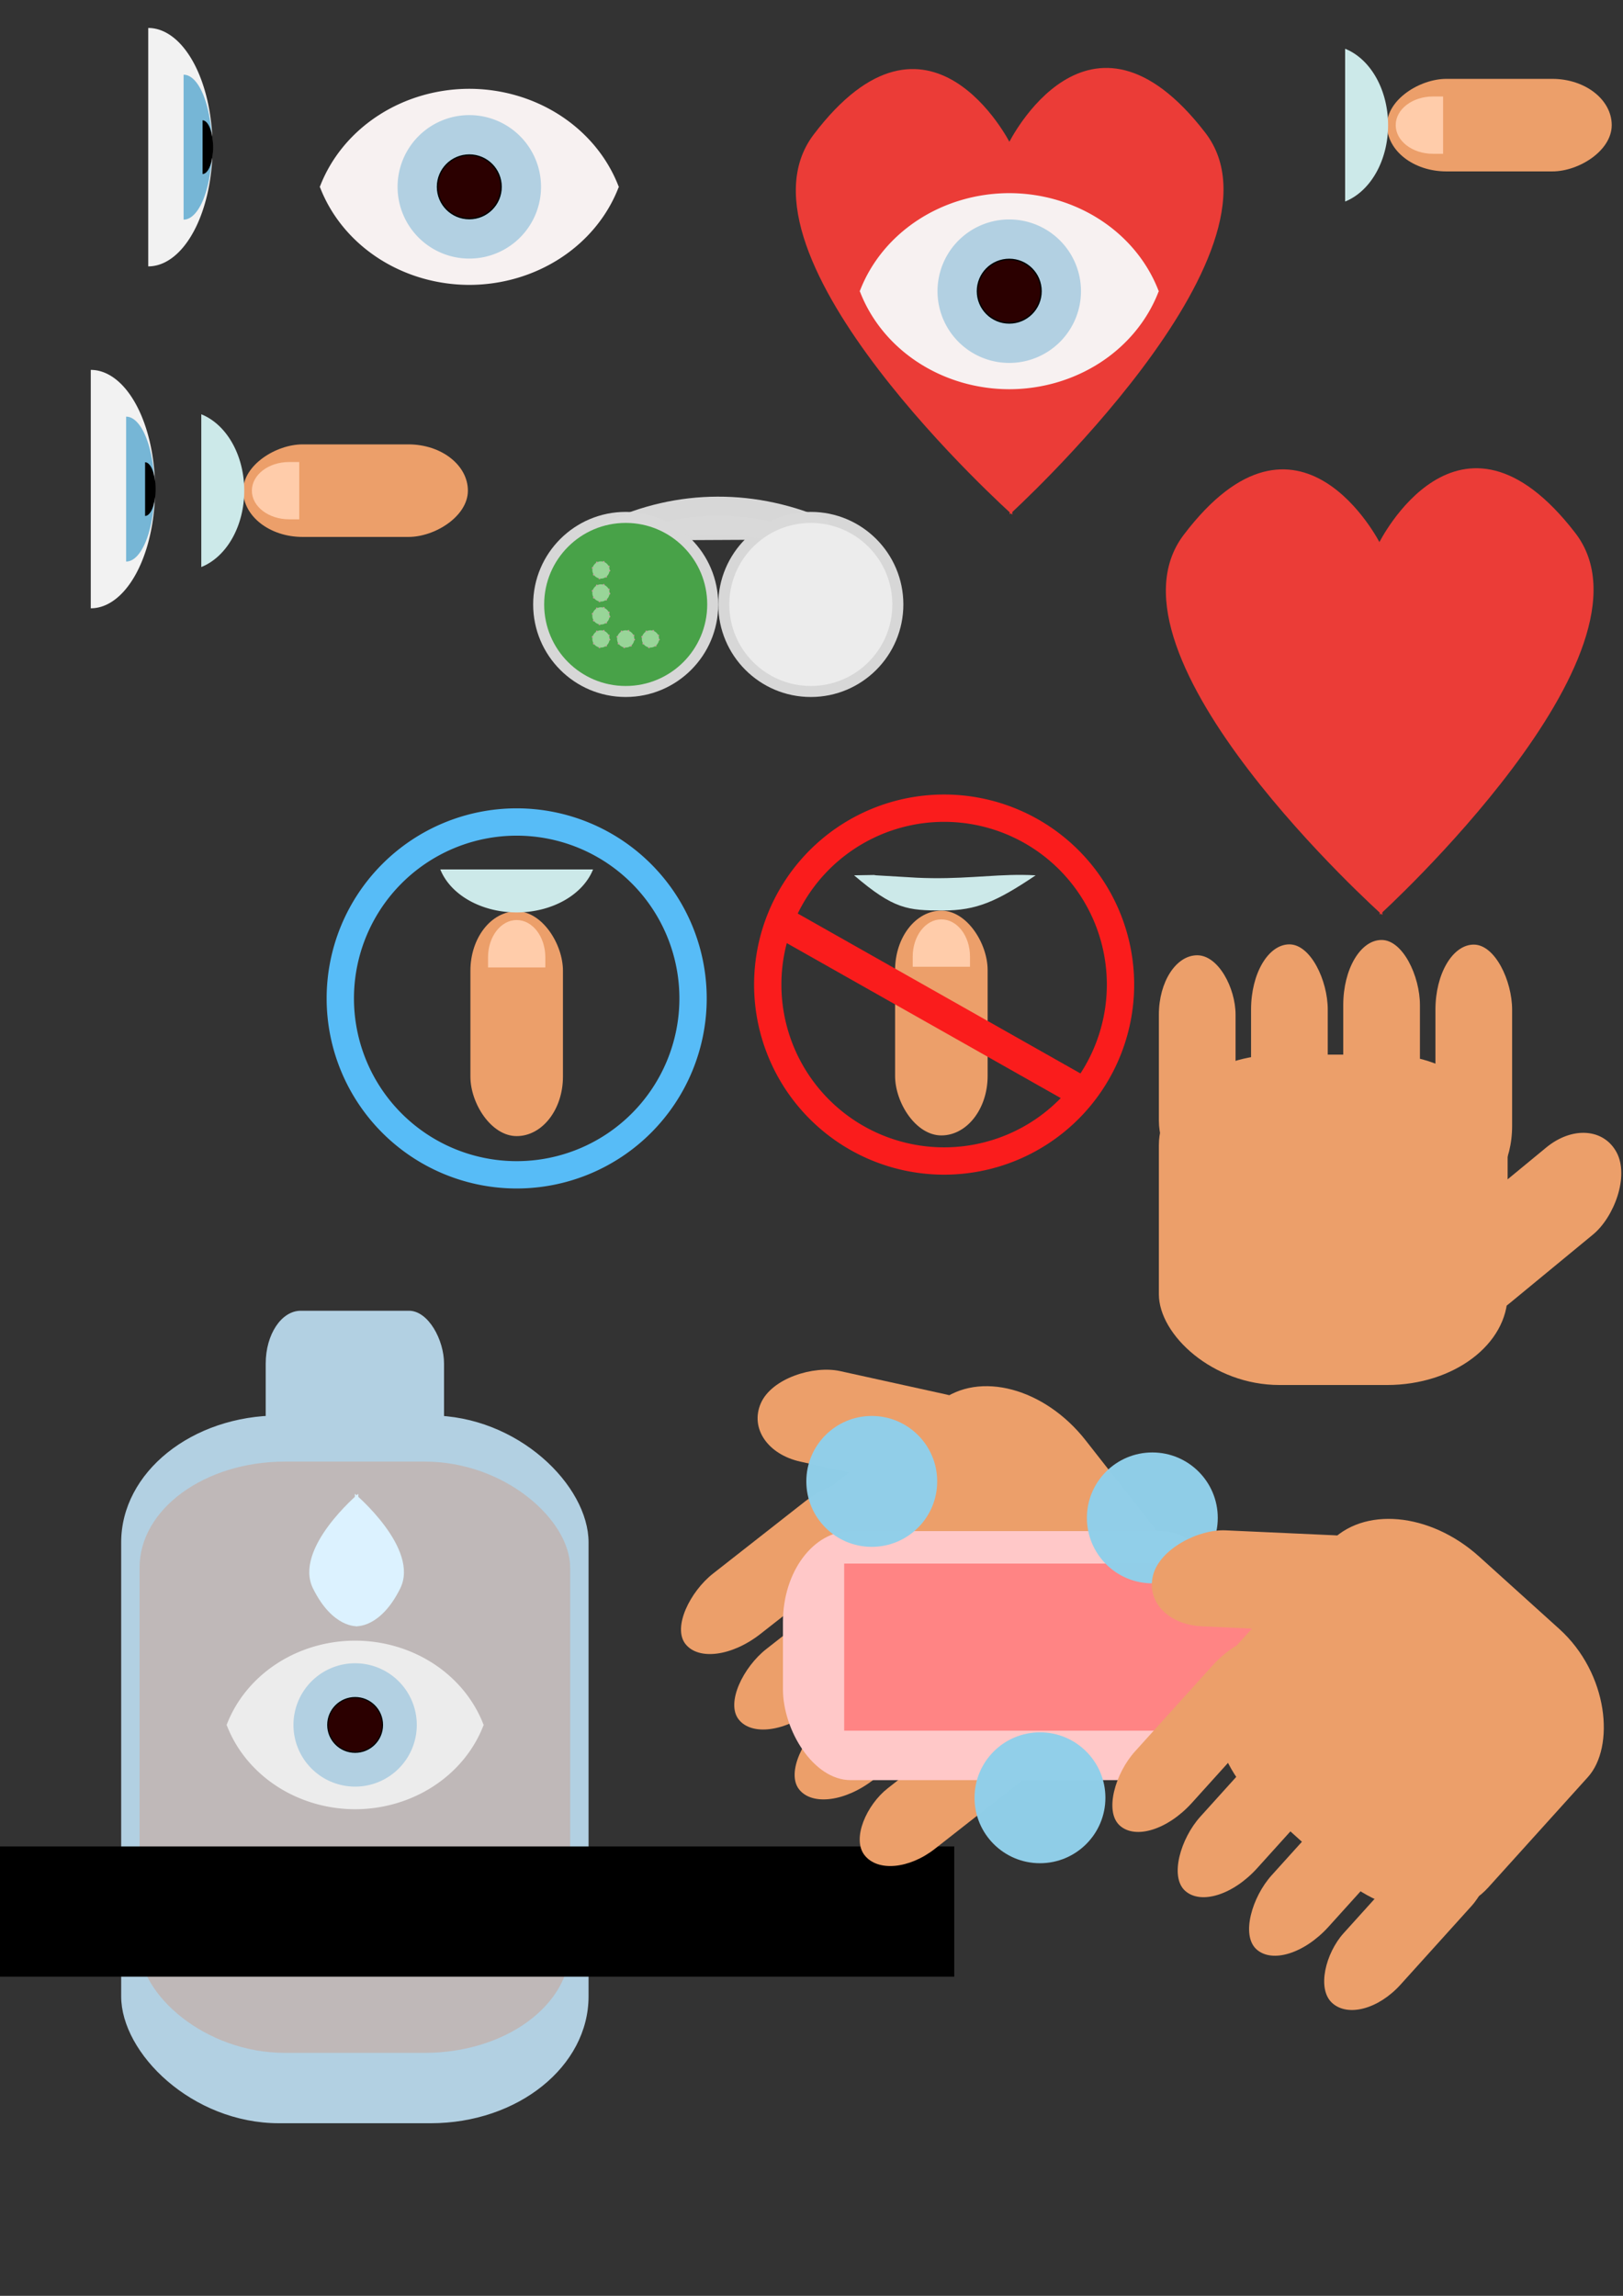 <?xml version="1.0" encoding="UTF-8" standalone="no"?>
<!-- Created with Inkscape (http://www.inkscape.org/) -->

<svg
   xmlns:dc="http://purl.org/dc/elements/1.1/"
   xmlns:cc="http://creativecommons.org/ns#"
   xmlns:rdf="http://www.w3.org/1999/02/22-rdf-syntax-ns#"
   xmlns:svg="http://www.w3.org/2000/svg"
   xmlns="http://www.w3.org/2000/svg"
   xmlns:sodipodi="http://sodipodi.sourceforge.net/DTD/sodipodi-0.dtd"
   xmlns:inkscape="http://www.inkscape.org/namespaces/inkscape"
   width="210mm"
   height="297mm"
   viewBox="0 0 744.094 1052.362"
   id="svg2"
   version="1.1"
   inkscape:version="0.91 r13725"
   sodipodi:docname="Contacts.svg"
   inkscape:export-filename="C:\Users\Don\OneDrive (2)\Documents\UB Related\Job Search\Submissions\Sparkfun\How to\Contacts.png"
   inkscape:export-xdpi="90"
   inkscape:export-ydpi="90">
  <rect x="0" y="0" width="744.094" height="1052.362" fill="#333333" stroke="none"/>
  <defs
     id="defs4" />
  <sodipodi:namedview
     id="base"
     pagecolor="#ffffff"
     bordercolor="#666666"
     borderopacity="1.0"
     inkscape:pageopacity="0.0"
     inkscape:pageshadow="2"
     inkscape:zoom="0.7"
     inkscape:cx="114.71761"
     inkscape:cy="530.43617"
     inkscape:document-units="px"
     inkscape:current-layer="layer1"
     showgrid="false"
     showguides="false"
     inkscape:guide-bbox="true"
     inkscape:window-width="1600"
     inkscape:window-height="837"
     inkscape:window-x="-8"
     inkscape:window-y="-8"
     inkscape:window-maximized="1"
     inkscape:snap-text-baseline="true">
    <sodipodi:guide
       position="414.286,1049.286"
       orientation="1,0"
       id="guide16125" />
  </sodipodi:namedview>
  <g
     inkscape:label="Layer 1"
     inkscape:groupmode="layer"
     id="layer1"
     style="display:inline">
    <g
       id="g16108"
       inkscape:export-xdpi="90"
       inkscape:export-ydpi="90">
      <g
         transform="translate(-83.097,85.105)"
         id="g11718">
        <rect
           style="fill:#ec9f6a;fill-opacity:1"
           id="rect10795"
           width="42.426"
           height="103.036"
           x="298.765"
           y="332.629"
           ry="27.239" />
        <path
           style="fill:#ffccaa;fill-opacity:1"
           d="m 319.979,336.629 c -7.275,0 -13.133,7.621 -13.133,17.09 l 0,4.627 26.264,0 0,-4.627 c 0,-9.469 -5.856,-17.09 -13.131,-17.09 z"
           id="rect10795-9"
           inkscape:connector-curvature="0" />
        <path
           inkscape:connector-curvature="0"
           style="fill:#cce9e9;fill-opacity:1"
           d="m 284.964,313.435 a 36.618,27.779 0 0 0 35.002,19.699 36.618,27.779 0 0 0 35.025,-19.699 l -70.027,0 z"
           id="path11619" />
      </g>
      <path
         inkscape:connector-curvature="0"
         id="path11780-0"
         d="m 236.881,370.53 a 87.126,87.126 0 0 0 -87.126,87.126 87.126,87.126 0 0 0 87.126,87.124 87.126,87.126 0 0 0 87.126,-87.124 87.126,87.126 0 0 0 -87.126,-87.126 z m 0,12.525 a 74.6,74.6 0 0 1 74.599,74.601 74.6,74.6 0 0 1 -74.599,74.599 74.6,74.6 0 0 1 -74.599,-74.599 74.6,74.6 0 0 1 74.599,-74.601 z"
         style="fill:#57bcf7;fill-opacity:1" />
    </g>
    <g
       id="g11833"
       transform="translate(-54.043,78.287)"
       inkscape:export-xdpi="90"
       inkscape:export-ydpi="90">
      <g
         transform="translate(63.64,10.607)"
         id="g11775">
        <rect
           style="fill:#ec9f6a;fill-opacity:1"
           id="rect10795-7"
           width="42.426"
           height="103.036"
           x="400.774"
           y="328.53"
           ry="27.239" />
        <path
           style="fill:#ffccaa;fill-opacity:1"
           d="m 421.988,332.53 c -7.275,0 -13.133,7.621 -13.133,17.09 l 0,4.627 26.264,0 0,-4.627 c 0,-9.469 -5.856,-17.09 -13.131,-17.09 z"
           id="rect10795-9-2"
           inkscape:connector-curvature="0" />
        <path
           inkscape:connector-curvature="0"
           style="fill:#cce9e9;fill-opacity:1"
           d="m 458.997,312.141 c -14.744,-0.107 -28.601,2.225 -48.318,1.293 l -18.648,-1.1 c -0.325,-0.024 -0.642,-0.078 -0.953,-0.15 l -9.104,0.152 c 18.257,15.621 24.608,16.118 40.717,16.129 15.504,-0.003 24.651,-4.123 42.529,-16.119 -2.103,-0.124 -4.172,-0.19 -6.223,-0.205 z"
           id="path11619-3" />
      </g>
      <g
         id="g11822">
        <path
           style="fill:#fa1c1c;fill-opacity:1"
           d="m 486.894,285.909 a 87.126,87.126 0 0 0 -87.126,87.126 87.126,87.126 0 0 0 87.126,87.124 87.126,87.126 0 0 0 87.126,-87.124 87.126,87.126 0 0 0 -87.126,-87.126 z m 0,12.525 a 74.6,74.6 0 0 1 74.599,74.601 74.6,74.6 0 0 1 -74.599,74.599 74.6,74.6 0 0 1 -74.599,-74.599 74.6,74.6 0 0 1 74.599,-74.601 z"
           id="path11780-0-6"
           inkscape:connector-curvature="0" />
        <rect
           style="fill:#fa1c1c;fill-opacity:1"
           id="rect11820"
           width="14.268"
           height="164.142"
           x="-103.954"
           y="527.704"
           ry="0"
           transform="matrix(0.508,-0.862,0.87,0.492,0,0)" />
      </g>
    </g>
    <g
       id="g16371"
       inkscape:export-xdpi="90"
       inkscape:export-ydpi="90">
      <g
         transform="translate(-3.03,40.406)"
         id="g16318">
        <path
           style="fill:#f2f2f2;fill-opacity:1"
           id="path14579"
           sodipodi:type="arc"
           sodipodi:cx="-183.79077"
           sodipodi:cy="44.642845"
           sodipodi:rx="54.642857"
           sodipodi:ry="29.473684"
           sodipodi:start="0"
           sodipodi:end="3.1415927"
           d="m -129.148,44.643 a 54.643,29.474 0 0 1 -27.321,25.525 54.643,29.474 0 0 1 -54.643,-10e-7 54.643,29.474 0 0 1 -27.321,-25.525 l 54.643,1e-6 z"
           transform="matrix(0,-1,1,0,0,0)" />
        <path
           style="fill:#76b6d6;fill-opacity:1"
           id="path14579-6"
           sodipodi:type="arc"
           sodipodi:cx="-183.79077"
           sodipodi:cy="60.85714"
           sodipodi:rx="33.214287"
           sodipodi:ry="13.045114"
           sodipodi:start="0"
           sodipodi:end="3.1415927"
           d="m -150.576,60.857 a 33.214,13.045 0 0 1 -16.607,11.297 33.214,13.045 0 0 1 -33.214,0 33.214,13.045 0 0 1 -16.607,-11.297 l 33.214,1e-6 z"
           transform="matrix(0,-1,1,0,0,0)" />
        <path
           style="fill:#000000;fill-opacity:1"
           id="path14579-6-1"
           sodipodi:type="arc"
           sodipodi:cx="-183.79077"
           sodipodi:cy="69.548912"
           sodipodi:rx="12.299817"
           sodipodi:ry="4.8308282"
           sodipodi:start="0"
           sodipodi:end="3.1415927"
           d="m -171.491,69.549 a 12.3,4.831 0 0 1 -6.15,4.184 12.3,4.831 0 0 1 -12.3,0 12.3,4.831 0 0 1 -6.15,-4.184 l 12.3,0 z"
           transform="matrix(0,-1,1,0,0,0)" />
      </g>
      <g
         transform="matrix(0,-1,1,0,-221.151,544.889)"
         id="g11718-8"
         style="display:inline">
        <rect
           style="fill:#ec9f6a;fill-opacity:1"
           id="rect10795-72"
           width="42.426"
           height="103.036"
           x="298.765"
           y="332.629"
           ry="27.239" />
        <path
           style="fill:#ffccaa;fill-opacity:1"
           d="m 319.979,336.629 c -7.275,0 -13.133,7.621 -13.133,17.09 l 0,4.627 26.264,0 0,-4.627 c 0,-9.469 -5.856,-17.09 -13.131,-17.09 z"
           id="rect10795-9-9"
           inkscape:connector-curvature="0" />
        <path
           inkscape:connector-curvature="0"
           style="fill:#cce9e9;fill-opacity:1"
           d="m 284.964,313.435 a 36.618,27.779 0 0 0 35.002,19.699 36.618,27.779 0 0 0 35.025,-19.699 l -70.027,0 z"
           id="path11619-0" />
      </g>
    </g>
    <g
       id="g17278"
       inkscape:export-xdpi="90"
       inkscape:export-ydpi="90">
      <g
         transform="matrix(1.386,0,0,1.386,-178.409,-51.465)"
         id="g16220">
        <path
           style="fill:#eb3c37;fill-opacity:1;fill-rule:evenodd;stroke:none;stroke-width:1px;stroke-linecap:butt;stroke-linejoin:miter;stroke-opacity:1"
           d="m 462.866,84.496 c 0,0 -26.806,-53.228 -65,-2.857 -30.242,39.884 65.714,125.714 65.714,125.714"
           id="path16150"
           inkscape:connector-curvature="0"
           sodipodi:nodetypes="csc" />
        <path
           style="display:inline;fill:#eb3c37;fill-opacity:1;fill-rule:evenodd;stroke:none;stroke-width:1px;stroke-linecap:butt;stroke-linejoin:miter;stroke-opacity:1"
           d="m 462.419,84.392 c 0,0 26.36,-53.45 64.974,-3.4 30.574,39.63 -64.662,126.259 -64.662,126.259"
           id="path16150-6"
           inkscape:connector-curvature="0"
           sodipodi:nodetypes="csc" />
      </g>
      <g
         id="g16458">
        <path
           style="fill:#f7f1f1;fill-opacity:1;fill-rule:evenodd;stroke:none;stroke-width:1.067px;stroke-linecap:butt;stroke-linejoin:miter;stroke-opacity:1"
           d="m 462.71,88.535 a 72.766,67.324 0 0 0 -68.48,44.803 l -0.109,0 a 72.766,67.324 0 0 0 0.059,0.131 72.766,67.324 0 0 0 -0.059,0.143 l 0.121,0 a 72.766,67.324 0 0 0 68.473,44.805 72.766,67.324 0 0 0 68.48,-44.805 l 0.107,0 a 72.766,67.324 0 0 0 -0.057,-0.129 72.766,67.324 0 0 0 0.057,-0.145 l -0.119,0 A 72.766,67.324 0 0 0 462.71,88.535 Z"
           id="path11630"
           inkscape:connector-curvature="0" />
        <path
           style="fill:#b2d0e2;fill-opacity:1;fill-rule:evenodd;stroke:none;stroke-width:1.067px;stroke-linecap:butt;stroke-linejoin:miter;stroke-opacity:1"
           d="m 462.707,100.592 a 32.882,32.882 0 0 1 32.883,32.883 32.882,32.882 0 0 1 -32.883,32.883 32.882,32.882 0 0 1 -32.883,-32.883 32.882,32.882 0 0 1 32.883,-32.883 z"
           id="path3336"
           inkscape:connector-curvature="0" />
        <circle
           style="fill:#2b0000;fill-rule:evenodd;stroke:#000000;stroke-width:0.621px;stroke-linecap:butt;stroke-linejoin:miter;stroke-opacity:1"
           id="path10766-4"
           cx="462.707"
           cy="133.475"
           inkscape:transform-center-x="-45.456865"
           inkscape:transform-center-y="51.012704"
           r="14.584" />
      </g>
    </g>
    <g
       style="display:inline"
       id="g16220-0"
       transform="matrix(1.386,0,0,1.386,-8.76,132.032)">
      <path
         sodipodi:nodetypes="csc"
         inkscape:connector-curvature="0"
         id="path16150-5"
         d="m 462.866,84.496 c 0,0 -26.806,-53.228 -65,-2.857 -30.242,39.884 65.714,125.714 65.714,125.714"
         style="fill:#eb3c37;fill-opacity:1;fill-rule:evenodd;stroke:none;stroke-width:1px;stroke-linecap:butt;stroke-linejoin:miter;stroke-opacity:1" />
      <path
         sodipodi:nodetypes="csc"
         inkscape:connector-curvature="0"
         id="path16150-6-3"
         d="m 462.419,84.392 c 0,0 26.36,-53.45 64.974,-3.4 30.574,39.63 -64.662,126.259 -64.662,126.259"
         style="display:inline;fill:#eb3c37;fill-opacity:1;fill-rule:evenodd;stroke:none;stroke-width:1px;stroke-linecap:butt;stroke-linejoin:miter;stroke-opacity:1" />
    </g>
    <g
       transform="translate(23.321,-116.327)"
       style="display:inline"
       id="g16318-8">
      <path
         transform="matrix(0,-1,1,0,0,0)"
         d="m -129.148,44.643 a 54.643,29.474 0 0 1 -27.321,25.525 54.643,29.474 0 0 1 -54.643,-10e-7 54.643,29.474 0 0 1 -27.321,-25.525 l 54.643,1e-6 z"
         sodipodi:end="3.1415927"
         sodipodi:start="0"
         sodipodi:ry="29.473684"
         sodipodi:rx="54.642857"
         sodipodi:cy="44.642845"
         sodipodi:cx="-183.79077"
         sodipodi:type="arc"
         id="path14579-2"
         style="fill:#f2f2f2;fill-opacity:1" />
      <path
         transform="matrix(0,-1,1,0,0,0)"
         d="m -150.576,60.857 a 33.214,13.045 0 0 1 -16.607,11.297 33.214,13.045 0 0 1 -33.214,0 33.214,13.045 0 0 1 -16.607,-11.297 l 33.214,1e-6 z"
         sodipodi:end="3.1415927"
         sodipodi:start="0"
         sodipodi:ry="13.045114"
         sodipodi:rx="33.214287"
         sodipodi:cy="60.85714"
         sodipodi:cx="-183.79077"
         sodipodi:type="arc"
         id="path14579-6-0"
         style="fill:#76b6d6;fill-opacity:1" />
      <path
         transform="matrix(0,-1,1,0,0,0)"
         d="m -171.491,69.549 a 12.3,4.831 0 0 1 -6.15,4.184 12.3,4.831 0 0 1 -12.3,0 12.3,4.831 0 0 1 -6.15,-4.184 l 12.3,0 z"
         sodipodi:end="3.1415927"
         sodipodi:start="0"
         sodipodi:ry="4.8308282"
         sodipodi:rx="12.299817"
         sodipodi:cy="69.548912"
         sodipodi:cx="-183.79077"
         sodipodi:type="arc"
         id="path14579-6-1-1"
         style="fill:#000000;fill-opacity:1" />
    </g>
    <g
       id="g16630">
      <rect
         transform="matrix(0,-1,1,0,0,0)"
         ry="27.239"
         y="635.891"
         x="-78.575"
         height="103.036"
         width="42.426"
         id="rect10795-72-6"
         style="fill:#ec9f6a;fill-opacity:1" />
      <path
         inkscape:connector-curvature="0"
         id="rect10795-9-9-1"
         d="m 639.891,57.361 c 0,7.275 7.621,13.133 17.09,13.133 l 4.627,0 0,-26.264 -4.627,0 c -9.469,0 -17.09,5.856 -17.09,13.131 z"
         style="fill:#ffccaa;fill-opacity:1" />
    </g>
    <path
       inkscape:connector-curvature="0"
       style="fill:#cce9e9;fill-opacity:1"
       d="M 616.698,92.376 A 27.779,36.618 0 0 0 636.397,57.374 27.779,36.618 0 0 0 616.698,22.348 l 0,70.027 z"
       id="path11619-0-4" />
    <g
       transform="translate(-247.548,-47.829)"
       style="display:inline"
       id="g16458-7">
      <path
         inkscape:connector-curvature="0"
         id="path11630-9"
         d="m 462.71,88.535 a 72.766,67.324 0 0 0 -68.48,44.803 l -0.109,0 a 72.766,67.324 0 0 0 0.059,0.131 72.766,67.324 0 0 0 -0.059,0.143 l 0.121,0 a 72.766,67.324 0 0 0 68.473,44.805 72.766,67.324 0 0 0 68.48,-44.805 l 0.107,0 a 72.766,67.324 0 0 0 -0.057,-0.129 72.766,67.324 0 0 0 0.057,-0.145 l -0.119,0 A 72.766,67.324 0 0 0 462.71,88.535 Z"
         style="fill:#f7f1f1;fill-opacity:1;fill-rule:evenodd;stroke:none;stroke-width:1.067px;stroke-linecap:butt;stroke-linejoin:miter;stroke-opacity:1" />
      <path
         inkscape:connector-curvature="0"
         id="path3336-8"
         d="m 462.707,100.592 a 32.882,32.882 0 0 1 32.883,32.883 32.882,32.882 0 0 1 -32.883,32.883 32.882,32.882 0 0 1 -32.883,-32.883 32.882,32.882 0 0 1 32.883,-32.883 z"
         style="fill:#b2d0e2;fill-opacity:1;fill-rule:evenodd;stroke:none;stroke-width:1.067px;stroke-linecap:butt;stroke-linejoin:miter;stroke-opacity:1" />
      <circle
         r="14.584"
         inkscape:transform-center-y="51.012704"
         inkscape:transform-center-x="-45.456865"
         cy="133.475"
         cx="462.707"
         id="path10766-4-8"
         style="fill:#2b0000;fill-rule:evenodd;stroke:#000000;stroke-width:0.621px;stroke-linecap:butt;stroke-linejoin:miter;stroke-opacity:1" />
    </g>
    <g
       id="g16572"
       transform="translate(-191.929,-14.142)"
       inkscape:export-xdpi="90"
       inkscape:export-ydpi="90">
      <rect
         ry="58.154"
         rx="72.401"
         y="662.98"
         x="247.487"
         height="324.42"
         width="214.276"
         id="rect16390"
         style="opacity:1;fill:#b2d0e2;fill-opacity:1;stroke:none;stroke-width:5.286;stroke-miterlimit:4;stroke-dasharray:none;stroke-opacity:1" />
      <rect
         ry="24.223"
         rx="16.078"
         y="614.966"
         x="313.748"
         height="83.052"
         width="81.754"
         id="rect16394"
         style="opacity:1;fill:#b2d0e2;fill-opacity:1;stroke:none;stroke-width:5.286;stroke-miterlimit:4;stroke-dasharray:none;stroke-opacity:1" />
      <rect
         ry="48.583"
         rx="66.701"
         y="684.113"
         x="255.922"
         height="271.027"
         width="197.406"
         id="rect16390-6"
         style="display:inline;opacity:1;fill:#bfb8b8;fill-opacity:1;stroke:none;stroke-width:5.286;stroke-miterlimit:4;stroke-dasharray:none;stroke-opacity:1" />
      <g
         transform="matrix(1.285,0,0,1.285,-72.312,-171.028)"
         id="g16532">
        <path
           style="fill:#ececec;fill-opacity:1;fill-rule:evenodd;stroke:none;stroke-width:1.067px;stroke-linecap:butt;stroke-linejoin:miter;stroke-opacity:1"
           d="m 332.34,729.351 a 48.683,45.043 0 0 0 -45.816,29.975 l -0.073,0 a 48.683,45.043 0 0 0 0.039,0.088 48.683,45.043 0 0 0 -0.039,0.095 l 0.081,0 a 48.683,45.043 0 0 0 45.811,29.976 48.683,45.043 0 0 0 45.816,-29.976 l 0.072,0 a 48.683,45.043 0 0 0 -0.038,-0.086 48.683,45.043 0 0 0 0.038,-0.097 l -0.08,0 a 48.683,45.043 0 0 0 -45.811,-29.975 z"
           id="path11630-9-3"
           inkscape:connector-curvature="0" />
        <path
           style="fill:#b2d0e2;fill-opacity:1;fill-rule:evenodd;stroke:none;stroke-width:1.067px;stroke-linecap:butt;stroke-linejoin:miter;stroke-opacity:1"
           d="m 332.338,737.418 a 22,22 0 0 1 22,22 22,22 0 0 1 -22,22 22,22 0 0 1 -22,-22 22,22 0 0 1 22,-22 z"
           id="path3336-8-8"
           inkscape:connector-curvature="0" />
        <circle
           style="fill:#2b0000;fill-rule:evenodd;stroke:#000000;stroke-width:0.415px;stroke-linecap:butt;stroke-linejoin:miter;stroke-opacity:1"
           id="path10766-4-8-3"
           cx="332.338"
           cy="759.418"
           inkscape:transform-center-x="-45.456865"
           inkscape:transform-center-y="51.012704"
           r="9.757" />
      </g>
      <flowRoot
         transform="matrix(1.285,0,0,1.285,-285.859,-169.852)"
         style="font-style:normal;font-weight:normal;font-size:40px;line-height:125%;font-family:sans-serif;letter-spacing:0px;word-spacing:0px;fill:#000000;fill-opacity:1;stroke:none;stroke-width:1px;stroke-linecap:butt;stroke-linejoin:miter;stroke-opacity:1"
         id="flowRoot16537"
         xml:space="preserve"><flowRegion
           id="flowRegion16539"><rect
             y="801.844"
             x="287.893"
             height="46.467"
             width="424.387"
             id="rect16541" /></flowRegion><flowPara
           style="font-style:normal;font-variant:normal;font-weight:bold;font-stretch:normal;font-size:15px;line-height:125%;font-family:Aharoni;-inkscape-font-specification:'Aharoni, Bold';text-align:center;writing-mode:lr-tb;text-anchor:middle"
           id="flowPara16543">All Purpose </flowPara><flowPara
           id="flowPara16545"
           style="font-style:normal;font-variant:normal;font-weight:bold;font-stretch:normal;font-size:15px;line-height:125%;font-family:Aharoni;-inkscape-font-specification:'Aharoni, Bold';text-align:center;writing-mode:lr-tb;text-anchor:middle">Solution</flowPara></flowRoot>      <g
         transform="matrix(0.5,0,0,0.518,136.638,581.26)"
         id="g16568">
        <path
           style="fill:#dcf2ff;fill-opacity:1;fill-rule:evenodd;stroke:none;stroke-width:1px;stroke-linecap:butt;stroke-linejoin:miter;stroke-opacity:1"
           d="m 438.143,344.213 c 0,0 -22.347,2.02 -40.529,-33.335 -18.183,-35.355 41.539,-83.843 41.539,-83.843"
           id="path16547"
           inkscape:connector-curvature="0"
           sodipodi:nodetypes="csc" />
        <path
           style="display:inline;fill:#dcf2ff;fill-opacity:1;fill-rule:evenodd;stroke:none;stroke-width:1px;stroke-linecap:butt;stroke-linejoin:miter;stroke-opacity:1"
           d="m 436.996,344.213 c 0,0 22.347,2.02 40.529,-33.335 18.183,-35.355 -41.539,-83.843 -41.539,-83.843"
           id="path16547-6"
           inkscape:connector-curvature="0"
           sodipodi:nodetypes="csc" />
      </g>
    </g>
    <g
       id="g17245">
      <g
         transform="matrix(-0.617,-0.787,0.787,-0.617,123.472,1700.272)"
         id="g16828">
        <rect
           style="opacity:1;fill:#ec9f6a;fill-opacity:1;stroke:none;stroke-width:5.286;stroke-miterlimit:4;stroke-dasharray:none;stroke-opacity:1"
           id="rect16608"
           width="159.978"
           height="151.523"
           x="482.853"
           y="784.672"
           rx="55.306"
           ry="41.643" />
        <rect
           style="fill:#ec9f6a;fill-opacity:1"
           id="rect10795-72-6-0"
           width="35.178"
           height="103.036"
           x="482.853"
           y="739.106"
           ry="27.239" />
        <rect
           style="fill:#ec9f6a;fill-opacity:1"
           id="rect10795-72-6-0-3"
           width="45.294"
           height="105.669"
           x="1078.609"
           y="-221.263"
           ry="27.936"
           transform="matrix(0.474,0.881,-0.772,0.636,0,0)" />
        <rect
           style="fill:#ec9f6a;fill-opacity:1"
           id="rect10795-72-6-0-31"
           width="35.178"
           height="113.036"
           x="525.14"
           y="734.106"
           ry="29.883" />
        <rect
           style="display:inline;fill:#ec9f6a;fill-opacity:1"
           id="rect10795-72-6-0-31-9"
           width="35.178"
           height="113.036"
           x="567.428"
           y="732.086"
           ry="29.883" />
        <rect
           style="display:inline;fill:#ec9f6a;fill-opacity:1"
           id="rect10795-72-6-0-31-9-9"
           width="35.178"
           height="113.036"
           x="609.716"
           y="734.215"
           ry="29.883" />
      </g>
      <g
         transform="translate(-202.685,114.147)"
         id="g17080">
        <rect
           style="opacity:1;fill:#ffc8c8;fill-opacity:1;stroke:none;stroke-width:5.286;stroke-miterlimit:4;stroke-dasharray:none;stroke-opacity:1"
           id="rect17068"
           width="205.061"
           height="114.147"
           x="561.645"
           y="587.692"
           rx="31.062"
           ry="41.643" />
        <flowRoot
           xml:space="preserve"
           id="flowRoot17072"
           style="font-style:normal;font-variant:normal;font-weight:bold;font-stretch:normal;font-size:40px;line-height:125%;font-family:Aharoni;-inkscape-font-specification:'Aharoni, Bold';text-align:start;letter-spacing:0px;word-spacing:0px;writing-mode:lr-tb;text-anchor:start;fill:#ff8484;fill-opacity:1;stroke:none;stroke-width:1px;stroke-linecap:butt;stroke-linejoin:miter;stroke-opacity:1"
           transform="matrix(1.223,0,0,1.223,-163.882,-164.362)"><flowRegion
             id="flowRegion17074"><rect
               id="rect17076"
               width="205.061"
               height="62.629"
               x="616.193"
               y="627.088"
               style="font-style:normal;font-variant:normal;font-weight:bold;font-stretch:normal;font-size:40px;line-height:125%;font-family:Aharoni;-inkscape-font-specification:'Aharoni, Bold';text-align:start;writing-mode:lr-tb;text-anchor:start;fill:#ff8484;fill-opacity:1" /></flowRegion><flowPara
             id="flowPara17078"
             style="font-style:normal;font-variant:normal;font-weight:bold;font-stretch:normal;font-size:50px;line-height:125%;font-family:Aharoni;-inkscape-font-specification:'Aharoni, Bold';text-align:start;writing-mode:lr-tb;text-anchor:start">Soap</flowPara></flowRoot>      </g>
      <circle
         r="30"
         cy="679.05"
         cx="399.673"
         id="path16869"
         style="opacity:0.99;fill:#90cfe9;fill-opacity:1;stroke:none;stroke-width:5.286;stroke-miterlimit:4;stroke-dasharray:none;stroke-opacity:1" />
      <circle
         r="30"
         cy="824.068"
         cx="476.792"
         id="path16869-4"
         style="display:inline;opacity:0.99;fill:#90cfe9;fill-opacity:1;stroke:none;stroke-width:5.286;stroke-miterlimit:4;stroke-dasharray:none;stroke-opacity:1" />
      <circle
         r="30"
         cy="695.778"
         cx="528.31"
         id="path16869-43"
         style="display:inline;opacity:0.99;fill:#90cfe9;fill-opacity:1;stroke:none;stroke-width:5.286;stroke-miterlimit:4;stroke-dasharray:none;stroke-opacity:1" />
      <g
         id="g16828-0"
         style="display:inline;fill:#ec9f6a;fill-opacity:1"
         transform="matrix(-0.742,-0.67,0.67,-0.742,486.911,1801.874)">
        <rect
           style="opacity:1;fill:#ec9f6a;fill-opacity:1;stroke:none;stroke-width:5.286;stroke-miterlimit:4;stroke-dasharray:none;stroke-opacity:1"
           id="rect16608-1"
           width="159.978"
           height="151.523"
           x="482.853"
           y="784.672"
           rx="55.306"
           ry="41.643" />
        <rect
           style="fill:#ec9f6a;fill-opacity:1"
           id="rect10795-72-6-0-4"
           width="35.178"
           height="103.036"
           x="482.853"
           y="739.106"
           ry="27.239" />
        <rect
           style="fill:#ec9f6a;fill-opacity:1"
           id="rect10795-72-6-0-3-9"
           width="45.294"
           height="105.669"
           x="1078.609"
           y="-221.263"
           ry="27.936"
           transform="matrix(0.474,0.881,-0.772,0.636,0,0)" />
        <rect
           style="fill:#ec9f6a;fill-opacity:1"
           id="rect10795-72-6-0-31-0"
           width="35.178"
           height="113.036"
           x="525.14"
           y="734.106"
           ry="29.883" />
        <rect
           style="display:inline;fill:#ec9f6a;fill-opacity:1"
           id="rect10795-72-6-0-31-9-7"
           width="35.178"
           height="113.036"
           x="567.428"
           y="732.086"
           ry="29.883" />
        <rect
           style="display:inline;fill:#ec9f6a;fill-opacity:1"
           id="rect10795-72-6-0-31-9-9-9"
           width="35.178"
           height="113.036"
           x="609.716"
           y="734.215"
           ry="29.883" />
      </g>
    </g>
    <g
       transform="matrix(-0.742,-0.67,0.67,-0.742,503.552,1448.77)"
       style="display:inline;fill:#ec9f6a;fill-opacity:1"
       id="g16828-0-0">
      <g
         id="g17270"
         transform="matrix(-0.742,0.67,-0.67,-0.742,1510.532,993.992)">
        <rect
           style="opacity:1;fill:#ec9f6a;fill-opacity:1;stroke:none;stroke-width:5.286;stroke-miterlimit:4;stroke-dasharray:none;stroke-opacity:1"
           id="rect16608-1-2"
           width="159.978"
           height="151.523"
           x="482.853"
           y="784.672"
           rx="55.306"
           ry="41.643" />
        <rect
           style="fill:#ec9f6a;fill-opacity:1"
           id="rect10795-72-6-0-4-2"
           width="35.178"
           height="103.036"
           x="482.853"
           y="739.106"
           ry="27.239" />
        <rect
           style="fill:#ec9f6a;fill-opacity:1"
           id="rect10795-72-6-0-3-9-8"
           width="45.294"
           height="105.669"
           x="1078.609"
           y="-221.263"
           ry="27.936"
           transform="matrix(0.474,0.881,-0.772,0.636,0,0)" />
        <rect
           style="fill:#ec9f6a;fill-opacity:1"
           id="rect10795-72-6-0-31-0-9"
           width="35.178"
           height="113.036"
           x="525.14"
           y="734.106"
           ry="29.883" />
        <rect
           style="display:inline;fill:#ec9f6a;fill-opacity:1"
           id="rect10795-72-6-0-31-9-7-2"
           width="35.178"
           height="113.036"
           x="567.428"
           y="732.086"
           ry="29.883" />
        <rect
           style="display:inline;fill:#ec9f6a;fill-opacity:1"
           id="rect10795-72-6-0-31-9-9-9-0"
           width="35.178"
           height="113.036"
           x="609.716"
           y="734.215"
           ry="29.883" />
      </g>
    </g>
    <g
       id="g17694"
       inkscape:export-xdpi="90"
       inkscape:export-ydpi="90">
      <circle
         r="42.426"
         cy="277.07"
         cx="371.736"
         id="path17287-1"
         style="display:inline;opacity:0.99;fill:#d8d8d8;fill-opacity:0.997;stroke:none;stroke-width:5.286;stroke-miterlimit:4;stroke-dasharray:none;stroke-opacity:1" />
      <path
         transform="matrix(1.357,-0.727,0.601,1.704,-199.008,209.105)"
         d="m 288.442,145.741 c 22.671,0.877 44.57,10.233 61.071,25.768"
         sodipodi:t0="0.96254945"
         sodipodi:argument="-19.842575"
         sodipodi:radius="96.452377"
         sodipodi:revolution="3.0365801"
         sodipodi:expansion="1"
         sodipodi:cy="238.17926"
         sodipodi:cx="279.81226"
         id="path17304"
         style="fill:#d8d8d8;fill-opacity:0.997;fill-rule:evenodd;stroke:#d8d8d8;stroke-width:9.5;stroke-linecap:butt;stroke-linejoin:miter;stroke-miterlimit:4;stroke-dasharray:none;stroke-opacity:0.992"
         sodipodi:type="spiral" />
      <circle
         r="42.426"
         cy="277.07"
         cx="286.863"
         id="path17287"
         style="opacity:0.99;fill:#d8d8d8;fill-opacity:0.997;stroke:none;stroke-width:5.286;stroke-miterlimit:4;stroke-dasharray:none;stroke-opacity:1" />
      <circle
         r="37.376"
         cy="277.07"
         cx="286.863"
         id="path17287-17"
         style="display:inline;opacity:0.99;fill:#46a146;fill-opacity:0.997;stroke:none;stroke-width:5.286;stroke-miterlimit:4;stroke-dasharray:none;stroke-opacity:1" />
      <circle
         r="37.376"
         cy="277.07"
         cx="371.736"
         id="path17287-17-1"
         style="display:inline;opacity:0.99;fill:#ececec;fill-opacity:0.997;stroke:none;stroke-width:5.286;stroke-miterlimit:4;stroke-dasharray:none;stroke-opacity:1" />
      <g
         transform="translate(-14.649,78.901)"
         id="g17686">
        <circle
           style="opacity:0.99;fill:#98d698;fill-opacity:1;stroke:#c6a0a0;stroke-width:0.654;stroke-miterlimit:4;stroke-dasharray:0.654, 2.614;stroke-dashoffset:0;stroke-opacity:1"
           id="path17618"
           cx="290.166"
           cy="182.368"
           r="3.961" />
        <circle
           style="display:inline;opacity:0.99;fill:#98d698;fill-opacity:1;stroke:#c6a0a0;stroke-width:0.654;stroke-miterlimit:4;stroke-dasharray:0.654, 2.614;stroke-dashoffset:0;stroke-opacity:1"
           id="path17618-5"
           cx="290.166"
           cy="192.891"
           r="3.961" />
        <circle
           style="display:inline;opacity:0.99;fill:#98d698;fill-opacity:1;stroke:#c6a0a0;stroke-width:0.654;stroke-miterlimit:4;stroke-dasharray:0.654, 2.614;stroke-dashoffset:0;stroke-opacity:1"
           id="path17618-5-8"
           cx="290.166"
           cy="203.413"
           r="3.961" />
        <circle
           style="display:inline;opacity:0.99;fill:#98d698;fill-opacity:1;stroke:#c6a0a0;stroke-width:0.654;stroke-miterlimit:4;stroke-dasharray:0.654, 2.614;stroke-dashoffset:0;stroke-opacity:1"
           id="path17618-5-3"
           cx="290.166"
           cy="213.969"
           r="3.961" />
        <circle
           style="display:inline;opacity:0.99;fill:#98d698;fill-opacity:1;stroke:#c6a0a0;stroke-width:0.654;stroke-miterlimit:4;stroke-dasharray:0.654, 2.614;stroke-dashoffset:0;stroke-opacity:1"
           id="path17618-5-3-7"
           cx="301.512"
           cy="213.969"
           r="3.961" />
        <circle
           style="display:inline;opacity:0.99;fill:#98d698;fill-opacity:1;stroke:#c6a0a0;stroke-width:0.654;stroke-miterlimit:4;stroke-dasharray:0.654, 2.614;stroke-dashoffset:0;stroke-opacity:1"
           id="path17618-5-3-0"
           cx="312.857"
           cy="213.969"
           r="3.961" />
      </g>
    </g>
  </g>
</svg>
